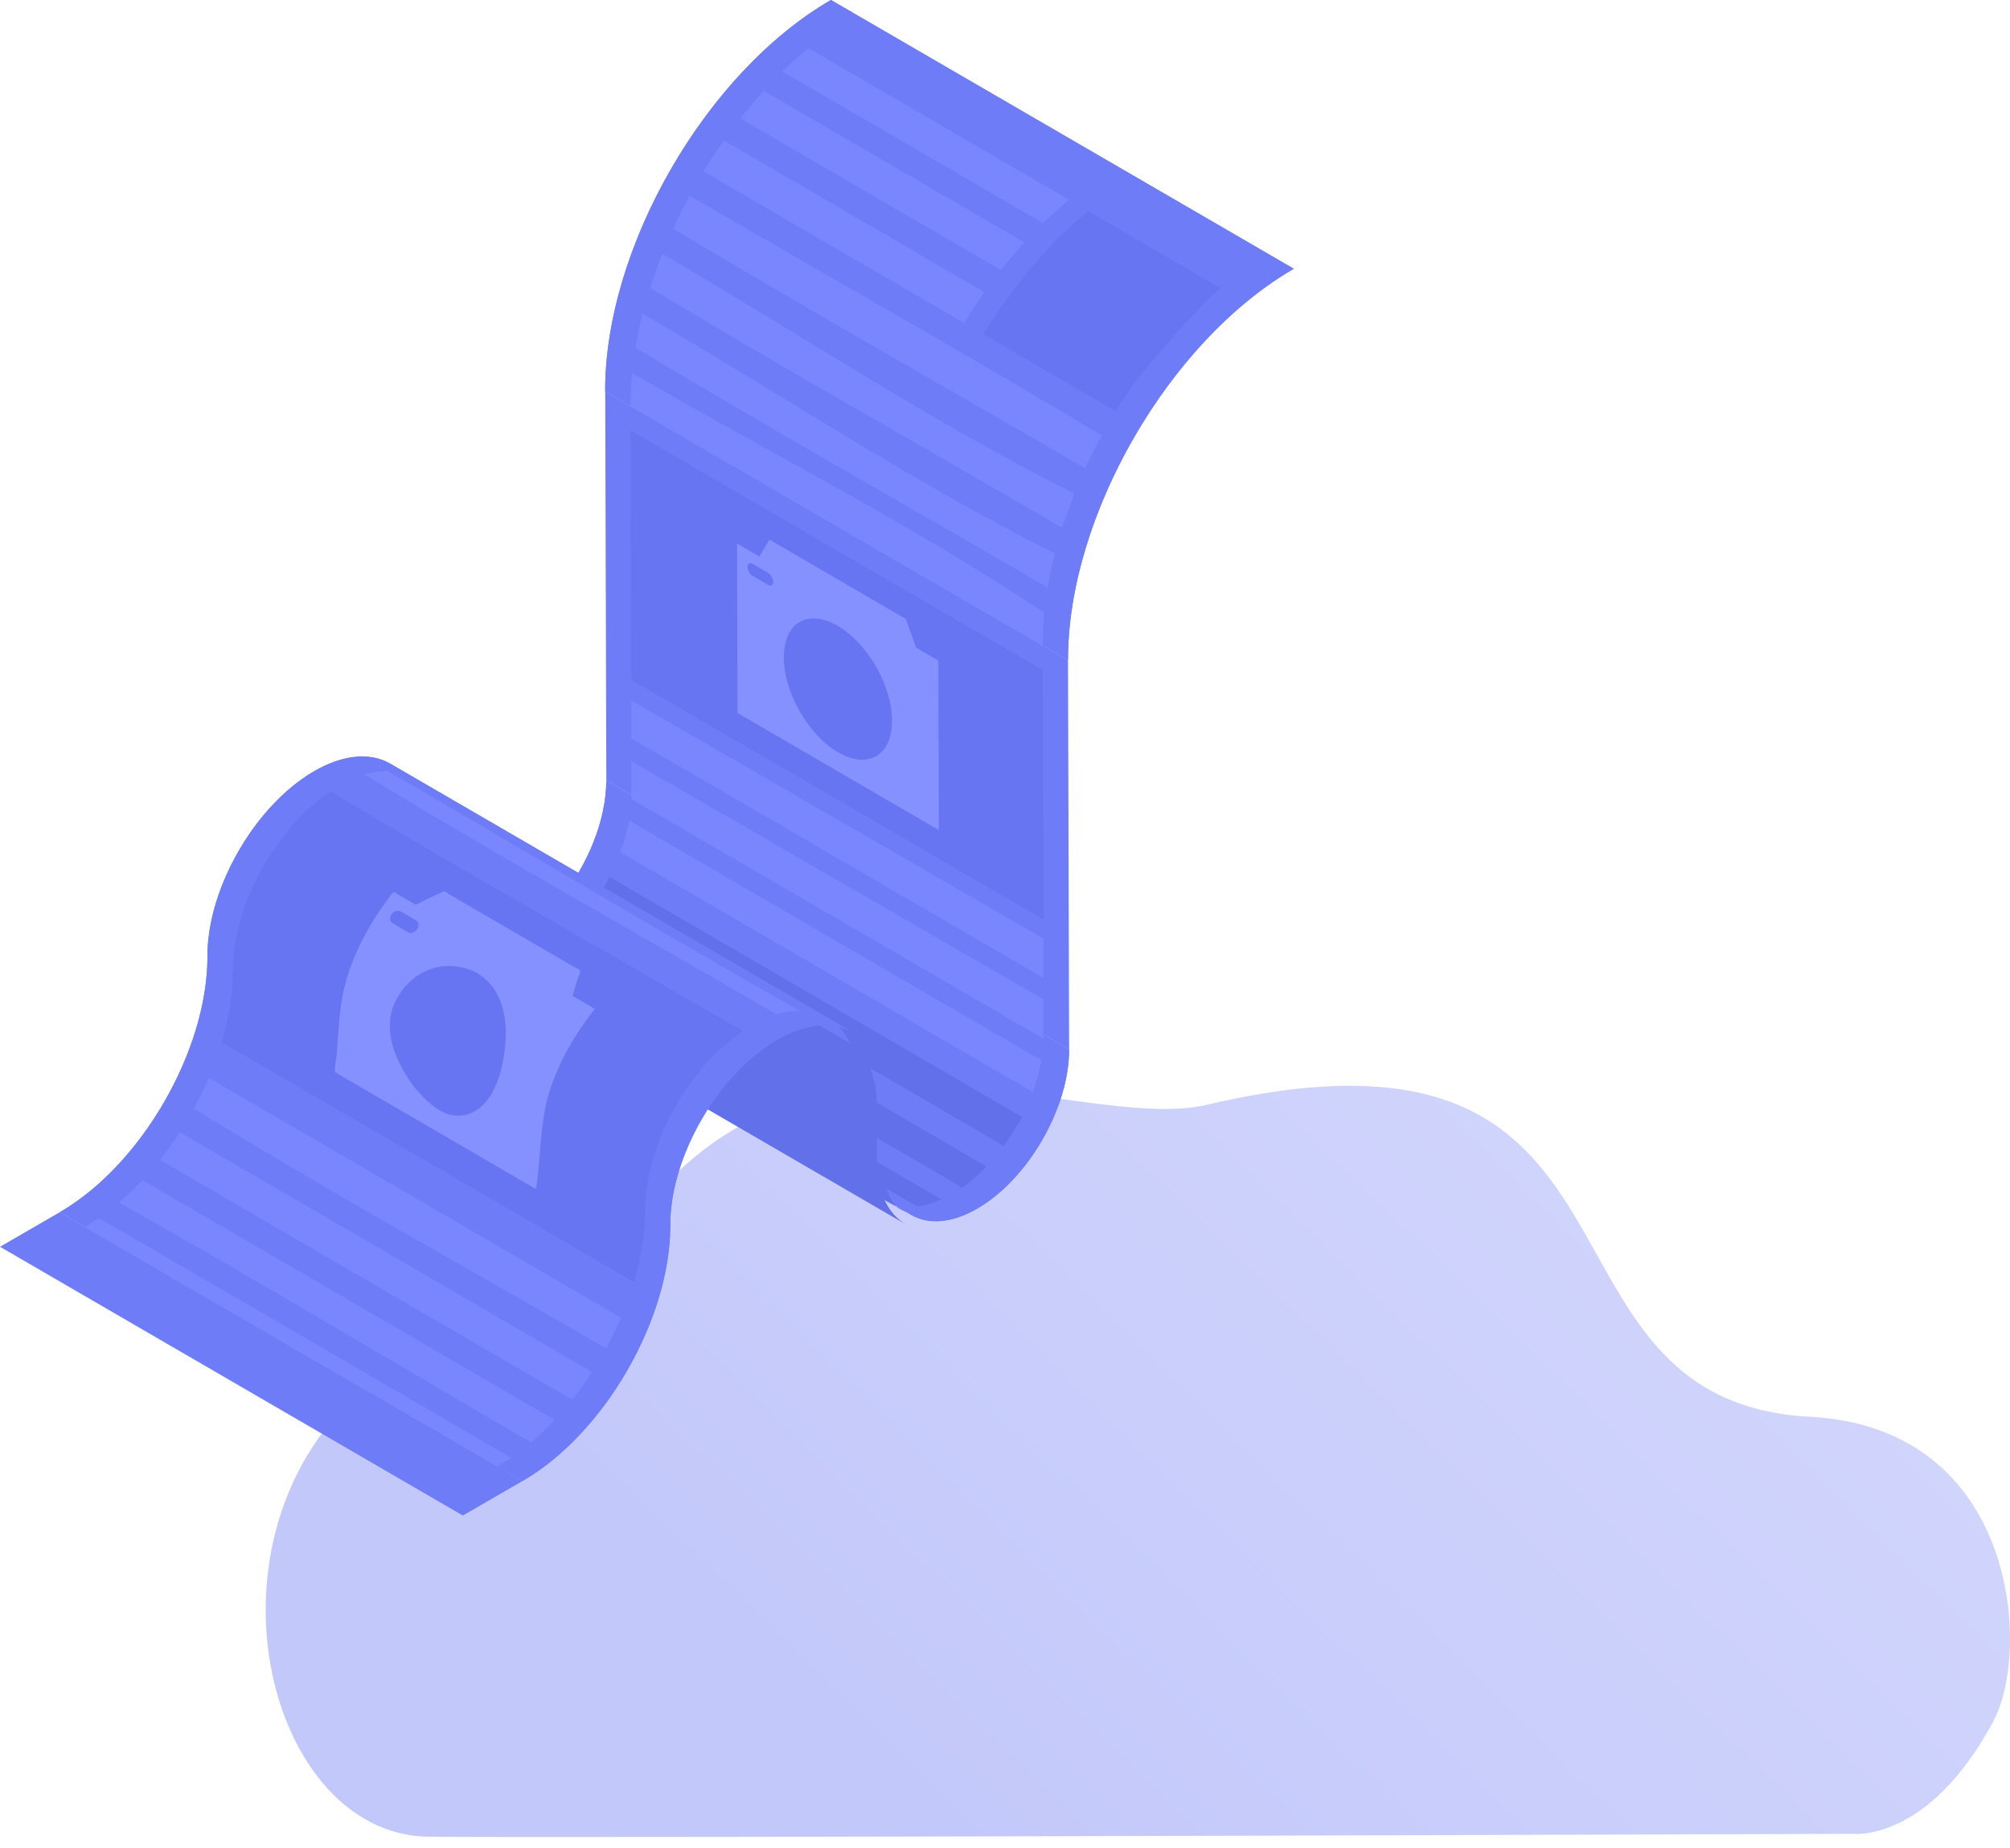 <svg width="174" height="160" viewBox="0 0 174 160" fill="none" xmlns="http://www.w3.org/2000/svg">
<path opacity="0.4" d="M160.307 158.78C160.307 158.78 166.865 159.659 172.56 149.033C175.868 142.861 174.591 123.619 156.701 122.675C130.898 121.315 145.198 86.102 104.482 95.657C93.034 98.343 68.132 84.475 53.474 107.973C50.981 111.969 43.53 111.773 33.602 118.589C16.09 130.614 22.394 158.907 37.15 159.036C51.904 159.165 160.308 158.78 160.308 158.78H160.307Z" fill="url(#paint0_linear_8458_52955)"/>
<path d="M78.911 105.205L38.844 81.933C40.299 82.78 42.308 82.659 44.523 81.379C48.923 78.833 52.498 72.643 52.483 67.578L92.55 90.85C92.566 95.915 88.996 102.11 84.59 104.65C82.375 105.931 80.361 106.047 78.911 105.205Z" fill="#6E7CF8"/>
<path d="M78.911 105.205L38.844 81.933C39.745 82.457 40.858 82.609 42.101 82.346L82.168 105.618C80.925 105.88 79.812 105.724 78.911 105.205V105.205Z" fill="#6E7CF8"/>
<path d="M82.169 105.623L42.102 82.351C42.867 82.19 43.682 81.873 44.523 81.384C45.928 80.572 47.247 79.388 48.395 77.986L88.462 101.258C87.314 102.659 85.995 103.839 84.591 104.65C83.745 105.139 82.934 105.457 82.169 105.618V105.623Z" fill="#6E7CF8"/>
<path d="M88.462 101.258L48.395 77.986C50.842 74.997 52.493 71.03 52.483 67.578L92.55 90.85C92.56 94.302 90.909 98.269 88.462 101.258V101.258Z" fill="#6E7CF8"/>
<path d="M74.43 99.74C74.485 100.335 74.601 100.925 74.802 101.489C74.888 101.721 74.898 101.837 75.089 101.948C75.507 102.19 75.925 102.432 76.343 102.679C76.922 103.017 77.501 103.349 78.08 103.687C78.478 103.919 78.875 104.201 79.298 104.393C79.48 104.478 79.611 104.428 79.827 104.393C80.406 104.287 80.96 104.095 81.499 103.853C79.439 102.654 77.38 101.459 75.321 100.259C75.024 100.088 74.727 99.917 74.435 99.745L74.43 99.74Z" fill="#6270E9"/>
<path d="M74.385 97.639C75.578 98.335 76.776 99.03 77.97 99.726C79.606 100.678 81.237 101.626 82.874 102.579C82.959 102.629 83.181 102.821 83.287 102.821C83.387 102.821 83.589 102.604 83.669 102.543C83.861 102.397 84.052 102.241 84.238 102.085C84.641 101.747 85.023 101.379 85.391 100.996C84.147 100.27 82.904 99.549 81.66 98.823C79.687 97.674 77.718 96.53 75.744 95.381C75.291 95.114 74.833 94.852 74.38 94.585C74.38 95.603 74.385 96.616 74.39 97.634L74.385 97.639Z" fill="#6270E9"/>
<path d="M52.247 76.852C52.897 77.23 53.546 77.608 54.196 77.986C55.751 78.893 57.307 79.796 58.863 80.703C60.731 81.792 62.604 82.88 64.472 83.964C66.088 84.907 67.709 85.844 69.325 86.787C70.096 87.235 70.871 87.684 71.641 88.132L71.666 88.148C72.397 88.511 73.071 89.322 73.484 90.078C73.61 90.315 73.721 90.562 73.821 90.814C73.927 91.091 73.972 91.414 74.093 91.681C74.154 91.812 74.108 91.752 74.194 91.827C74.37 91.978 74.627 92.079 74.823 92.195C75.211 92.422 75.599 92.649 75.991 92.876C78.333 94.237 80.669 95.597 83.01 96.958C83.972 97.518 84.938 98.082 85.9 98.642C86.167 98.798 86.429 98.949 86.695 99.106C86.731 99.126 86.821 99.201 86.862 99.201C86.867 99.201 86.877 99.212 86.882 99.212C86.957 99.196 87.154 98.828 87.194 98.773C87.3 98.622 87.4 98.471 87.501 98.314C87.692 98.022 87.874 97.725 88.05 97.422C88.1 97.331 88.488 96.777 88.448 96.696C88.442 96.686 88.417 96.686 88.412 96.676C88.377 96.616 88.206 96.555 88.145 96.52C87.743 96.283 87.34 96.051 86.937 95.814C85.386 94.912 83.831 94.01 82.28 93.102C80.075 91.817 77.864 90.537 75.659 89.251C73.177 87.805 70.695 86.363 68.213 84.917C65.856 83.546 63.5 82.175 61.144 80.804C59.316 79.74 57.483 78.677 55.656 77.613C55.056 77.265 54.452 76.912 53.853 76.565C53.541 76.383 53.224 76.146 52.897 76.005C52.856 75.985 52.816 75.955 52.776 75.935C52.615 76.247 52.443 76.549 52.267 76.852H52.247Z" fill="#6270E9"/>
<path d="M78.911 105.205L38.37 82.754C36.815 81.847 35.848 79.927 35.843 77.2L75.91 100.472C77.43 105.205 77.36 104.302 78.916 105.205H78.911Z" fill="#6270E9"/>
<path d="M78.433 106.026L38.365 82.754C36.81 81.847 35.843 79.927 35.838 77.2L75.905 100.472C75.915 103.204 76.877 105.124 78.433 106.026Z" fill="#6270E9"/>
<path d="M75.905 100.472L35.843 77.195L35.828 72.467L75.895 95.739L75.905 100.472Z" fill="#6270E9"/>
<path d="M33.315 66.947L73.383 90.219C74.928 91.116 75.885 93.027 75.895 95.733L35.828 72.462C35.818 69.755 34.861 67.844 33.315 66.947V66.947Z" fill="#6270E9"/>
<path d="M75.895 95.739L70.88 92.82L35.828 72.462C35.818 69.755 34.861 67.844 33.315 66.947L73.383 90.219C74.928 91.116 75.885 93.027 75.895 95.733V95.739Z" fill="#6270E9"/>
<path d="M92.55 90.85L52.488 67.578L52.393 33.887L92.455 57.159L92.55 90.85Z" fill="#6E7CF8"/>
<path d="M92.454 57.159L52.387 33.887C52.352 21.452 61.122 6.245 71.932 0L111.999 23.272C101.19 29.522 92.419 44.724 92.454 57.159Z" fill="#6E7CF8"/>
<path d="M92.454 57.159L52.387 33.887C52.362 25.419 56.42 15.671 62.426 8.337L102.494 31.609C96.487 38.943 92.434 48.691 92.454 57.159Z" fill="#6E7CF8"/>
<path d="M102.494 31.609L62.427 8.337C65.241 4.899 68.484 1.996 71.933 0L112 23.272C108.551 25.268 105.308 28.171 102.494 31.609Z" fill="#6E7CF8"/>
<path d="M40.067 131.224L0 107.952L5.176 104.958L45.243 128.23L40.067 131.224Z" fill="#6E7CF8"/>
<path d="M33.794 66.126L73.861 89.398C72.174 88.415 69.838 88.551 67.265 90.038C62.15 92.992 58.006 100.179 58.022 106.062C58.047 114.197 52.312 124.137 45.238 128.225L5.176 104.958C12.25 100.87 17.979 90.93 17.959 82.795C17.944 76.913 22.088 69.73 27.203 66.771C29.776 65.284 32.112 65.148 33.799 66.131L33.794 66.126Z" fill="#6E7CF8"/>
<path d="M45.243 128.23L5.176 104.958C7.431 103.653 9.551 101.752 11.394 99.504L51.461 122.776C49.618 125.024 47.499 126.925 45.243 128.23V128.23Z" fill="#6E7CF8"/>
<path d="M51.461 122.776L11.394 99.504C15.321 94.706 17.974 88.329 17.959 82.79C17.949 78.788 19.867 74.176 22.702 70.708L62.769 93.98C59.929 97.448 58.011 102.055 58.026 106.062C58.041 111.601 55.388 117.978 51.461 122.776V122.776Z" fill="#6E7CF8"/>
<path d="M62.769 93.985L22.702 70.713C24.031 69.09 25.567 67.714 27.198 66.772C28.18 66.207 29.122 65.834 30.013 65.647L70.08 88.919C69.194 89.106 68.247 89.479 67.266 90.043C65.634 90.986 64.099 92.362 62.769 93.985V93.985Z" fill="#6E7CF8"/>
<path d="M70.08 88.919L30.013 65.648C31.458 65.345 32.747 65.522 33.794 66.132L73.861 89.403C72.819 88.793 71.525 88.617 70.08 88.919Z" fill="#6E7CF8"/>
<path d="M90.269 58.026L54.582 37.265L54.642 58.853L90.329 79.615L90.269 58.026V58.026ZM63.801 47.063L65.724 48.182L66.6 46.726L78.402 53.591L79.293 56.076L81.216 57.195L81.257 71.862L63.836 61.726L63.796 47.058L63.801 47.063Z" fill="#6775F2"/>
<path d="M66.48 49.593L65.151 48.822C64.904 48.681 64.703 48.797 64.703 49.084C64.703 49.372 64.91 49.73 65.156 49.871L66.486 50.642C66.732 50.788 66.934 50.667 66.934 50.375C66.934 50.082 66.732 49.735 66.486 49.588L66.48 49.593Z" fill="#6775F2"/>
<path d="M72.517 54.19C69.929 52.683 67.835 53.913 67.845 56.943C67.855 59.967 69.959 63.641 72.547 65.148C75.135 66.656 77.23 65.421 77.22 62.396C77.21 59.372 75.105 55.697 72.517 54.19Z" fill="#6775F2"/>
<path d="M81.227 57.2L79.304 56.081L78.413 53.596L66.611 46.73L65.735 48.187L63.812 47.068L63.852 61.736L81.272 71.872L81.232 57.205L81.227 57.2ZM66.485 50.642L65.156 49.871C64.909 49.724 64.708 49.372 64.703 49.084C64.703 48.797 64.904 48.676 65.151 48.822L66.48 49.593C66.727 49.735 66.928 50.087 66.928 50.38C66.928 50.667 66.727 50.788 66.48 50.647L66.485 50.642ZM72.552 65.143C69.964 63.636 67.859 59.962 67.85 56.937C67.839 53.913 69.934 52.678 72.522 54.185C75.11 55.692 77.219 59.367 77.224 62.391C77.234 65.415 75.14 66.65 72.552 65.143Z" fill="#8591FF"/>
<path d="M94.192 18.277C91.221 20.721 88.684 23.645 86.514 26.815C86.035 27.511 85.577 28.222 85.119 28.932C87.521 30.329 89.922 31.725 92.324 33.126C93.522 33.827 94.726 34.522 95.924 35.223C96.07 35.309 96.216 35.394 96.362 35.475C96.473 35.541 96.523 35.606 96.619 35.545C96.694 35.495 96.76 35.314 96.805 35.243C96.896 35.097 96.991 34.951 97.082 34.805C97.389 34.326 97.706 33.852 98.028 33.378C98.738 32.335 104.015 26.216 105.646 24.94C101.83 22.718 98.008 20.5 94.192 18.277V18.277Z" fill="#6775F2"/>
<path d="M85.215 25.293C77.698 20.918 70.176 16.543 62.659 12.168C62.623 12.218 62.588 12.269 62.553 12.319C62.342 12.622 62.135 12.924 61.934 13.232C61.878 13.312 61.823 13.393 61.767 13.479C61.737 13.519 61.712 13.564 61.682 13.604C61.425 13.998 61.173 14.391 60.927 14.794C60.917 14.809 60.907 14.824 60.897 14.839C68.418 19.215 75.936 23.59 83.458 27.965C83.966 27.153 84.676 26.09 85.215 25.293Z" fill="#7986FD"/>
<path d="M87.183 22.723L64.622 9.597C64.511 9.733 64.395 9.869 64.284 10.005C64.219 10.091 64.148 10.172 64.083 10.258C71.605 14.633 79.122 19.008 86.639 23.383C86.805 23.176 86.987 22.954 87.183 22.728V22.723Z" fill="#7986FD"/>
<path d="M87.183 22.722C87.677 22.133 88.225 21.498 88.668 20.988C81.151 16.613 73.629 12.238 66.112 7.868C66.047 7.939 65.981 8.014 65.916 8.085C65.705 8.317 65.498 8.554 65.292 8.796C65.181 8.927 65.065 9.058 64.954 9.194C64.844 9.33 64.733 9.466 64.622 9.602L87.183 22.727V22.722Z" fill="#7986FD"/>
<path d="M92.525 17.289C85.008 12.914 77.486 8.539 69.969 4.164C69.884 4.234 69.798 4.305 69.717 4.38C69.476 4.582 69.239 4.789 68.997 5C68.872 5.116 68.741 5.232 68.615 5.348C68.388 5.555 68.167 5.766 67.945 5.978C67.87 6.049 67.799 6.119 67.724 6.195C75.241 10.57 82.763 14.945 90.28 19.315C90.939 18.69 91.846 17.889 92.525 17.289Z" fill="#7986FD"/>
<path d="M93.99 40.455C94.03 40.369 94.07 40.283 94.111 40.198C94.131 40.152 94.151 40.112 94.176 40.067C94.312 39.779 94.448 39.497 94.589 39.215C94.614 39.159 94.639 39.109 94.67 39.059C94.705 38.993 94.735 38.928 94.77 38.857C94.947 38.509 95.128 38.161 95.314 37.819C95.324 37.798 95.334 37.783 95.344 37.763L95.354 37.748C95.354 37.748 95.37 37.718 95.379 37.703C83.583 30.616 71.59 23.861 59.693 16.941C59.682 16.956 59.672 16.971 59.667 16.991C59.446 17.405 59.229 17.818 59.018 18.236C58.993 18.282 58.973 18.327 58.947 18.372C58.902 18.458 58.862 18.549 58.816 18.634C58.655 18.962 58.494 19.295 58.338 19.628C58.313 19.683 58.288 19.738 58.263 19.794C70.059 26.881 82.052 33.635 93.945 40.556C93.96 40.525 93.975 40.495 93.99 40.46V40.455Z" fill="#7986FD"/>
<path d="M90.274 55.153C90.274 55.072 90.279 54.986 90.284 54.906V54.85C90.284 54.785 90.289 54.719 90.294 54.654C90.294 54.568 90.299 54.477 90.304 54.392C90.309 54.291 90.314 54.195 90.324 54.094C90.334 53.938 90.344 53.782 90.36 53.62C90.36 53.585 90.36 53.555 90.365 53.52C90.37 53.449 90.38 53.373 90.385 53.303C90.39 53.222 90.4 53.142 90.405 53.056C78.936 45.405 66.62 39.215 54.723 32.299C54.713 32.42 54.698 32.536 54.688 32.657C54.683 32.723 54.678 32.793 54.673 32.859C54.648 33.181 54.627 33.504 54.612 33.822C54.612 33.912 54.602 34.003 54.602 34.094C54.587 34.441 54.582 34.794 54.582 35.137L90.269 55.899C90.269 55.647 90.269 55.395 90.279 55.143L90.274 55.153Z" fill="#7986FD"/>
<path d="M90.712 50.758C90.752 50.511 90.797 50.269 90.843 50.022C90.858 49.931 90.878 49.845 90.898 49.755C90.918 49.644 90.938 49.538 90.964 49.427C90.964 49.412 90.964 49.402 90.974 49.387C91.014 49.205 91.054 49.024 91.094 48.842C91.11 48.772 91.125 48.701 91.14 48.631C91.185 48.434 91.235 48.237 91.286 48.041C91.296 48.001 91.306 47.96 91.316 47.92C78.986 41.75 67.526 34.079 55.634 27.158C55.609 27.259 55.584 27.355 55.559 27.456C55.483 27.753 55.418 28.05 55.352 28.348C55.317 28.514 55.277 28.68 55.246 28.852C55.181 29.164 55.126 29.472 55.07 29.779C55.05 29.89 55.03 29.996 55.01 30.107C66.806 37.194 78.799 43.948 90.692 50.869C90.697 50.833 90.707 50.793 90.712 50.758V50.758Z" fill="#7986FD"/>
<path d="M91.996 45.566C92.046 45.404 92.096 45.248 92.152 45.087C92.177 45.011 92.202 44.936 92.232 44.86C92.298 44.664 92.368 44.467 92.439 44.27C92.459 44.215 92.479 44.165 92.499 44.109C92.519 44.059 92.534 44.008 92.555 43.963C92.585 43.877 92.615 43.792 92.65 43.701C92.761 43.398 92.877 43.091 92.998 42.788C93.003 42.773 93.008 42.758 93.013 42.743C80.682 36.574 69.223 28.902 57.326 21.981C57.285 22.082 57.25 22.178 57.21 22.279C57.079 22.607 56.953 22.939 56.837 23.272C56.777 23.433 56.721 23.599 56.666 23.761C56.56 24.058 56.46 24.355 56.364 24.658C56.334 24.749 56.304 24.844 56.273 24.935C68.07 32.022 80.063 38.776 91.955 45.697C91.971 45.651 91.986 45.611 92.001 45.571L91.996 45.566Z" fill="#7986FD"/>
<path d="M51.446 78.103C51.446 78.103 51.431 78.123 51.426 78.133C51.431 78.123 51.441 78.113 51.446 78.103Z" fill="#D7CBD4"/>
<path d="M51.858 77.478L51.833 77.519C51.833 77.519 51.848 77.493 51.858 77.478Z" fill="#D7CBD4"/>
<path d="M51.566 77.921C51.602 77.866 51.642 77.81 51.677 77.76C51.642 77.815 51.607 77.871 51.566 77.921Z" fill="#D7CBD4"/>
<path d="M51.472 78.061C51.472 78.061 51.456 78.087 51.446 78.097C51.456 78.087 51.462 78.072 51.472 78.061Z" fill="#D7CBD4"/>
<path d="M89.397 94.539C89.554 94.125 89.69 93.702 89.81 93.278C89.876 93.052 89.931 92.825 89.987 92.598C90.012 92.487 90.042 92.371 90.062 92.26C90.077 92.185 90.188 91.867 90.148 91.807C90.138 91.787 90.097 91.787 90.082 91.771C89.966 91.65 89.725 91.565 89.579 91.479C88.803 91.03 88.033 90.577 87.258 90.128C84.458 88.5 81.659 86.872 78.86 85.244C75.345 83.198 71.831 81.156 68.312 79.11C65.225 77.315 62.139 75.521 59.053 73.721C58.031 73.127 57.003 72.532 55.981 71.932C55.664 71.746 55.342 71.559 55.025 71.373C54.894 71.297 54.672 71.105 54.521 71.08C54.501 71.08 54.476 71.055 54.456 71.045C54.325 71.766 54.139 72.471 53.912 73.167C53.862 73.313 53.645 73.681 53.731 73.802C53.801 73.903 54.063 73.994 54.164 74.054C54.909 74.488 55.654 74.921 56.399 75.355C59.173 76.968 61.953 78.585 64.727 80.198C68.276 82.26 71.821 84.327 75.365 86.388C78.477 88.198 81.594 90.012 84.705 91.822C86.241 92.714 87.776 93.611 89.312 94.503L89.377 94.539H89.397Z" fill="#7986FD"/>
<path d="M90.325 86.525L54.643 65.899V69.18L90.335 89.942V86.525H90.325Z" fill="#7986FD"/>
<path d="M90.325 81.267L54.643 60.642V63.923L90.335 84.685V81.267H90.325Z" fill="#7986FD"/>
<path d="M33.562 66.761C33.507 66.761 33.446 66.761 33.391 66.761C33.32 66.761 33.25 66.761 33.179 66.771H33.154C33.063 66.776 32.973 66.786 32.882 66.796C32.807 66.806 32.726 66.811 32.651 66.821C32.555 66.836 32.459 66.852 32.364 66.872C32.308 66.882 32.253 66.892 32.197 66.902C32.167 66.907 32.137 66.912 32.107 66.917H32.087C32.036 66.932 31.986 66.947 31.936 66.957C31.83 66.983 31.719 67.013 31.613 67.043C31.588 67.048 31.568 67.058 31.543 67.063C33.512 68.263 35.495 69.447 37.479 70.627C42 73.308 46.552 75.939 51.108 78.555C51.154 78.495 51.194 78.439 51.239 78.379C51.3 78.293 51.36 78.208 51.42 78.127C51.425 78.117 51.436 78.107 51.441 78.097C51.451 78.087 51.456 78.072 51.466 78.061C51.501 78.016 51.531 77.966 51.562 77.915C51.597 77.86 51.637 77.804 51.672 77.754C51.692 77.719 51.718 77.689 51.738 77.653C51.768 77.608 51.798 77.562 51.828 77.517L51.853 77.477C45.756 73.903 39.664 70.314 33.557 66.761H33.562Z" fill="#7986FD"/>
<path d="M51.858 77.482C51.858 77.482 51.843 77.507 51.833 77.522C51.803 77.568 51.773 77.613 51.743 77.658C51.722 77.694 51.697 77.724 51.677 77.759C51.642 77.815 51.607 77.87 51.566 77.921C51.531 77.971 51.501 78.016 51.471 78.067L51.446 78.102C51.446 78.102 51.431 78.122 51.425 78.132C51.365 78.218 51.305 78.303 51.244 78.384C51.199 78.445 51.159 78.505 51.113 78.561C56.49 81.645 61.873 84.715 67.23 87.83C67.24 87.83 67.25 87.83 67.26 87.82C67.27 87.82 67.285 87.815 67.295 87.81H67.32C67.32 87.81 67.371 87.785 67.396 87.78C67.416 87.775 67.441 87.769 67.461 87.764C67.542 87.744 67.618 87.724 67.693 87.704C67.723 87.699 67.758 87.689 67.789 87.679C67.804 87.679 67.824 87.669 67.839 87.669H67.864C67.864 87.669 67.879 87.659 67.889 87.659C67.92 87.654 67.95 87.649 67.975 87.644C67.995 87.644 68.015 87.638 68.035 87.633C68.111 87.618 68.192 87.603 68.262 87.593H68.272C68.302 87.588 68.332 87.583 68.363 87.583C68.418 87.578 68.468 87.568 68.524 87.563C68.579 87.558 68.64 87.548 68.695 87.543C68.71 87.543 68.725 87.543 68.735 87.543C68.775 87.543 68.816 87.543 68.851 87.538C68.901 87.538 68.952 87.533 69.002 87.528C69.037 87.528 69.067 87.528 69.103 87.528C69.128 87.528 69.158 87.528 69.183 87.528C69.204 87.528 69.224 87.528 69.239 87.528C63.413 84.231 57.633 80.869 51.858 77.487V77.482Z" fill="#7986FD"/>
<path d="M52.469 116.753C52.756 116.223 53.028 115.689 53.285 115.145C53.42 114.857 53.556 114.565 53.682 114.273C53.718 114.187 53.753 114.091 53.753 114.091C53.753 114.091 53.647 114.031 53.536 113.965C53.355 113.859 53.174 113.753 52.992 113.648C51.739 112.917 50.485 112.186 49.231 111.455C46.724 109.993 44.212 108.532 41.704 107.07C36.664 104.141 31.63 101.213 26.59 98.284C23.75 96.636 20.916 94.988 18.076 93.335C17.829 93.909 17.562 94.479 17.28 95.043C17.154 95.29 16.923 95.598 16.857 95.86C16.817 96.031 16.742 95.966 16.943 96.092C17.119 96.198 17.296 96.308 17.472 96.414C18.72 97.18 19.969 97.936 21.223 98.692C23.73 100.2 26.253 101.681 28.78 103.153C33.8 106.072 38.855 108.94 43.9 111.823C46.759 113.456 49.619 115.099 52.469 116.758V116.753Z" fill="#7986FD"/>
<path d="M45.969 124.893C46.689 124.284 47.369 123.633 48.013 122.948C42.978 120.009 37.944 117.076 32.904 114.147C27.864 111.219 22.824 108.29 17.784 105.362C16.364 104.535 14.944 103.713 13.53 102.887C13.182 102.685 12.84 102.483 12.492 102.282C12.286 102.161 12.286 102.231 12.135 102.388C11.994 102.534 11.858 102.675 11.712 102.816C11.254 103.27 10.78 103.713 10.287 104.132C14.964 106.753 19.612 109.434 24.239 112.141C28.871 114.848 33.488 117.575 38.11 120.291C40.728 121.829 43.341 123.366 45.964 124.893H45.969Z" fill="#7986FD"/>
<path d="M49.528 121.188C50.137 120.422 50.716 119.621 51.249 118.799C46.235 115.871 41.215 112.947 36.195 110.029C31.175 107.11 26.151 104.192 21.131 101.274C19.711 100.447 18.291 99.625 16.877 98.799C16.529 98.597 16.187 98.395 15.839 98.194C15.779 98.159 15.688 98.073 15.623 98.068C15.517 98.058 15.522 98.103 15.447 98.219C15.346 98.37 15.245 98.521 15.145 98.673C14.737 99.272 14.304 99.857 13.851 100.427C18.483 103.133 23.12 105.83 27.757 108.532C32.394 111.228 37.036 113.925 41.673 116.622C44.291 118.144 46.914 119.666 49.532 121.188H49.528Z" fill="#7986FD"/>
<path d="M43.798 126.511C43.944 126.415 44.085 126.32 44.231 126.219C39.398 123.396 34.559 120.578 29.726 117.766C24.923 114.973 20.12 112.186 15.321 109.394C13.957 108.602 12.592 107.806 11.228 107.015C10.553 106.621 9.884 106.233 9.209 105.84C9.048 105.744 8.882 105.649 8.716 105.553C8.519 105.437 8.499 105.492 8.318 105.608C8.006 105.815 7.689 106.017 7.361 106.203C8.565 106.904 9.773 107.604 10.976 108.305C13.861 109.983 16.746 111.662 19.631 113.34C23.085 115.351 26.539 117.358 29.993 119.369C32.964 121.098 35.934 122.827 38.9 124.55C39.851 125.105 40.803 125.659 41.754 126.209C42.041 126.375 42.323 126.541 42.61 126.708C42.721 126.773 42.892 126.919 43.018 126.945C43.214 126.98 43.627 126.612 43.798 126.501V126.511Z" fill="#7986FD"/>
<path d="M33.254 71.292C31.925 70.501 30.596 69.7 29.272 68.898C29.116 68.802 28.909 68.626 28.733 68.571C28.592 68.525 28.698 68.49 28.537 68.566C28.481 68.591 28.416 68.646 28.36 68.686C28.089 68.878 27.822 69.08 27.56 69.291C27.067 69.69 26.593 70.118 26.15 70.572C24.333 72.406 22.878 74.599 21.815 76.953C20.778 79.241 20.159 81.696 20.144 84.216C20.134 85.446 19.998 86.671 19.766 87.876C19.655 88.455 19.524 89.04 19.368 89.609C19.328 89.761 19.283 89.912 19.242 90.068C19.192 90.25 19.182 90.184 19.303 90.31C19.343 90.356 19.474 90.411 19.519 90.436C19.867 90.638 20.209 90.839 20.556 91.041C25.959 94.181 31.361 97.322 36.764 100.462C42.146 103.592 47.533 106.722 52.91 109.862C53.565 110.245 54.219 110.623 54.874 111.006C55.403 109.222 55.745 107.382 55.821 105.522C55.856 104.655 55.851 103.798 55.967 102.942C56.072 102.175 56.228 101.414 56.435 100.668C57.24 97.775 58.69 95.048 60.594 92.725C61.666 91.414 62.91 90.214 64.319 89.272C60.432 87.014 38.581 74.468 33.264 71.297L33.254 71.292Z" fill="#6775F2"/>
<path d="M51.447 87.417C50.163 89.05 49.055 90.804 48.235 92.715C47.852 93.612 47.515 94.529 47.298 95.482C47.036 96.621 46.91 97.78 46.81 98.945C46.694 100.285 46.608 101.626 46.397 102.957C43.275 101.142 40.154 99.323 37.032 97.508C35.471 96.601 33.91 95.694 32.35 94.786C31.569 94.333 30.789 93.879 30.009 93.425C29.807 93.309 29.611 93.193 29.409 93.078C29.339 93.037 29.263 92.992 29.193 92.951C29.032 92.856 29.002 92.886 28.991 92.71C28.966 92.296 29.097 91.822 29.137 91.409C29.288 89.71 29.329 88.002 29.636 86.323C29.933 84.7 30.512 83.118 31.242 81.641C31.907 80.295 32.712 79.015 33.618 77.815C33.714 77.684 33.885 77.356 34.031 77.286C34.147 77.23 33.956 77.23 34.157 77.276C34.238 77.296 34.339 77.382 34.409 77.422C34.741 77.613 35.074 77.81 35.406 78.001C35.552 78.087 35.698 78.168 35.839 78.254C36.035 78.369 36.101 78.294 36.292 78.193C36.569 78.047 36.846 77.906 37.128 77.77C37.475 77.603 37.823 77.447 38.175 77.291C38.24 77.26 38.371 77.175 38.437 77.175C38.538 77.18 38.724 77.341 38.819 77.397C39.036 77.523 41.211 78.788 42.082 79.297C42.953 79.801 47.998 82.74 48.159 82.83C48.496 83.027 48.834 83.223 49.176 83.42C49.337 83.511 49.498 83.606 49.654 83.697C49.78 83.768 50.108 83.894 50.188 84.01C50.284 84.146 50.037 84.65 49.977 84.846C49.901 85.083 49.831 85.32 49.765 85.557C49.725 85.708 49.68 85.859 49.639 86.016C49.629 86.056 49.564 86.202 49.579 86.238C49.589 86.268 49.745 86.333 49.785 86.359C50.359 86.691 50.933 87.024 51.507 87.362L51.462 87.417H51.447Z" fill="#8591FF"/>
<path d="M33.805 79.337C33.805 79.337 33.795 79.368 33.79 79.383C33.78 79.423 33.77 79.463 33.77 79.504C33.77 79.504 33.77 79.509 33.77 79.514C33.77 79.554 33.77 79.599 33.78 79.64C33.78 79.655 33.785 79.665 33.79 79.68C33.79 79.695 33.8 79.71 33.805 79.725C33.825 79.776 33.855 79.821 33.89 79.867C33.906 79.882 33.921 79.897 33.936 79.907C33.986 79.942 34.137 80.028 34.641 80.325C35.159 80.628 35.315 80.713 35.371 80.744C35.386 80.749 35.411 80.759 35.431 80.764C35.491 80.779 35.552 80.779 35.607 80.774C35.622 80.774 35.632 80.774 35.648 80.769C35.668 80.769 35.683 80.759 35.703 80.754C35.738 80.744 35.773 80.728 35.809 80.713C35.829 80.703 35.849 80.693 35.869 80.683C35.889 80.668 35.909 80.658 35.929 80.643C35.95 80.628 35.97 80.612 35.99 80.597C36 80.587 36.01 80.577 36.02 80.567C36.05 80.537 36.075 80.507 36.096 80.476C36.106 80.466 36.111 80.451 36.121 80.441C36.211 80.295 36.252 80.149 36.237 80.018C36.237 79.993 36.227 79.967 36.221 79.942C36.221 79.932 36.217 79.917 36.211 79.907C36.196 79.867 36.171 79.826 36.141 79.791C36.071 79.72 35.904 79.62 35.366 79.302C34.832 78.995 34.656 78.899 34.555 78.868C34.505 78.858 34.454 78.853 34.409 78.858C34.389 78.858 34.369 78.858 34.354 78.864C34.328 78.864 34.308 78.874 34.283 78.879C34.268 78.879 34.253 78.889 34.238 78.894C34.147 78.929 34.062 78.979 33.986 79.055L33.971 79.07C33.971 79.07 33.931 79.11 33.916 79.136C33.895 79.161 33.88 79.181 33.865 79.206C33.86 79.216 33.855 79.221 33.85 79.231C33.83 79.267 33.815 79.302 33.805 79.337V79.337Z" fill="#6775F2"/>
<path d="M43.311 92.876C44.313 88.995 43.628 86.424 42.254 85.002C42.254 85.002 41.977 84.72 41.463 84.352C41.015 84.035 40.29 83.833 40.174 83.808C39.313 83.616 38.618 83.571 37.798 83.757H37.773C37.662 83.788 37.551 83.818 37.445 83.853C35.985 84.302 34.661 85.441 33.971 87.331C33.911 87.533 33.861 87.734 33.82 87.936C33.654 88.919 33.785 89.947 34.107 90.935C34.445 91.853 35.003 92.961 35.723 93.949C36.73 95.265 37.934 96.238 38.87 96.495C38.976 96.525 39.082 96.545 39.187 96.56C39.565 96.621 40.114 96.636 40.703 96.414C41.448 96.117 42.077 95.502 42.566 94.695C42.843 94.211 43.099 93.617 43.311 92.876V92.876Z" fill="#6775F2"/>
<defs>
<linearGradient id="paint0_linear_8458_52955" x1="98" y1="177.81" x2="225.39" y2="47.546" gradientUnits="userSpaceOnUse">
<stop stop-color="#6775F2"/>
<stop offset="1" stop-color="#B3BAFF"/>
</linearGradient>
</defs>
</svg>
